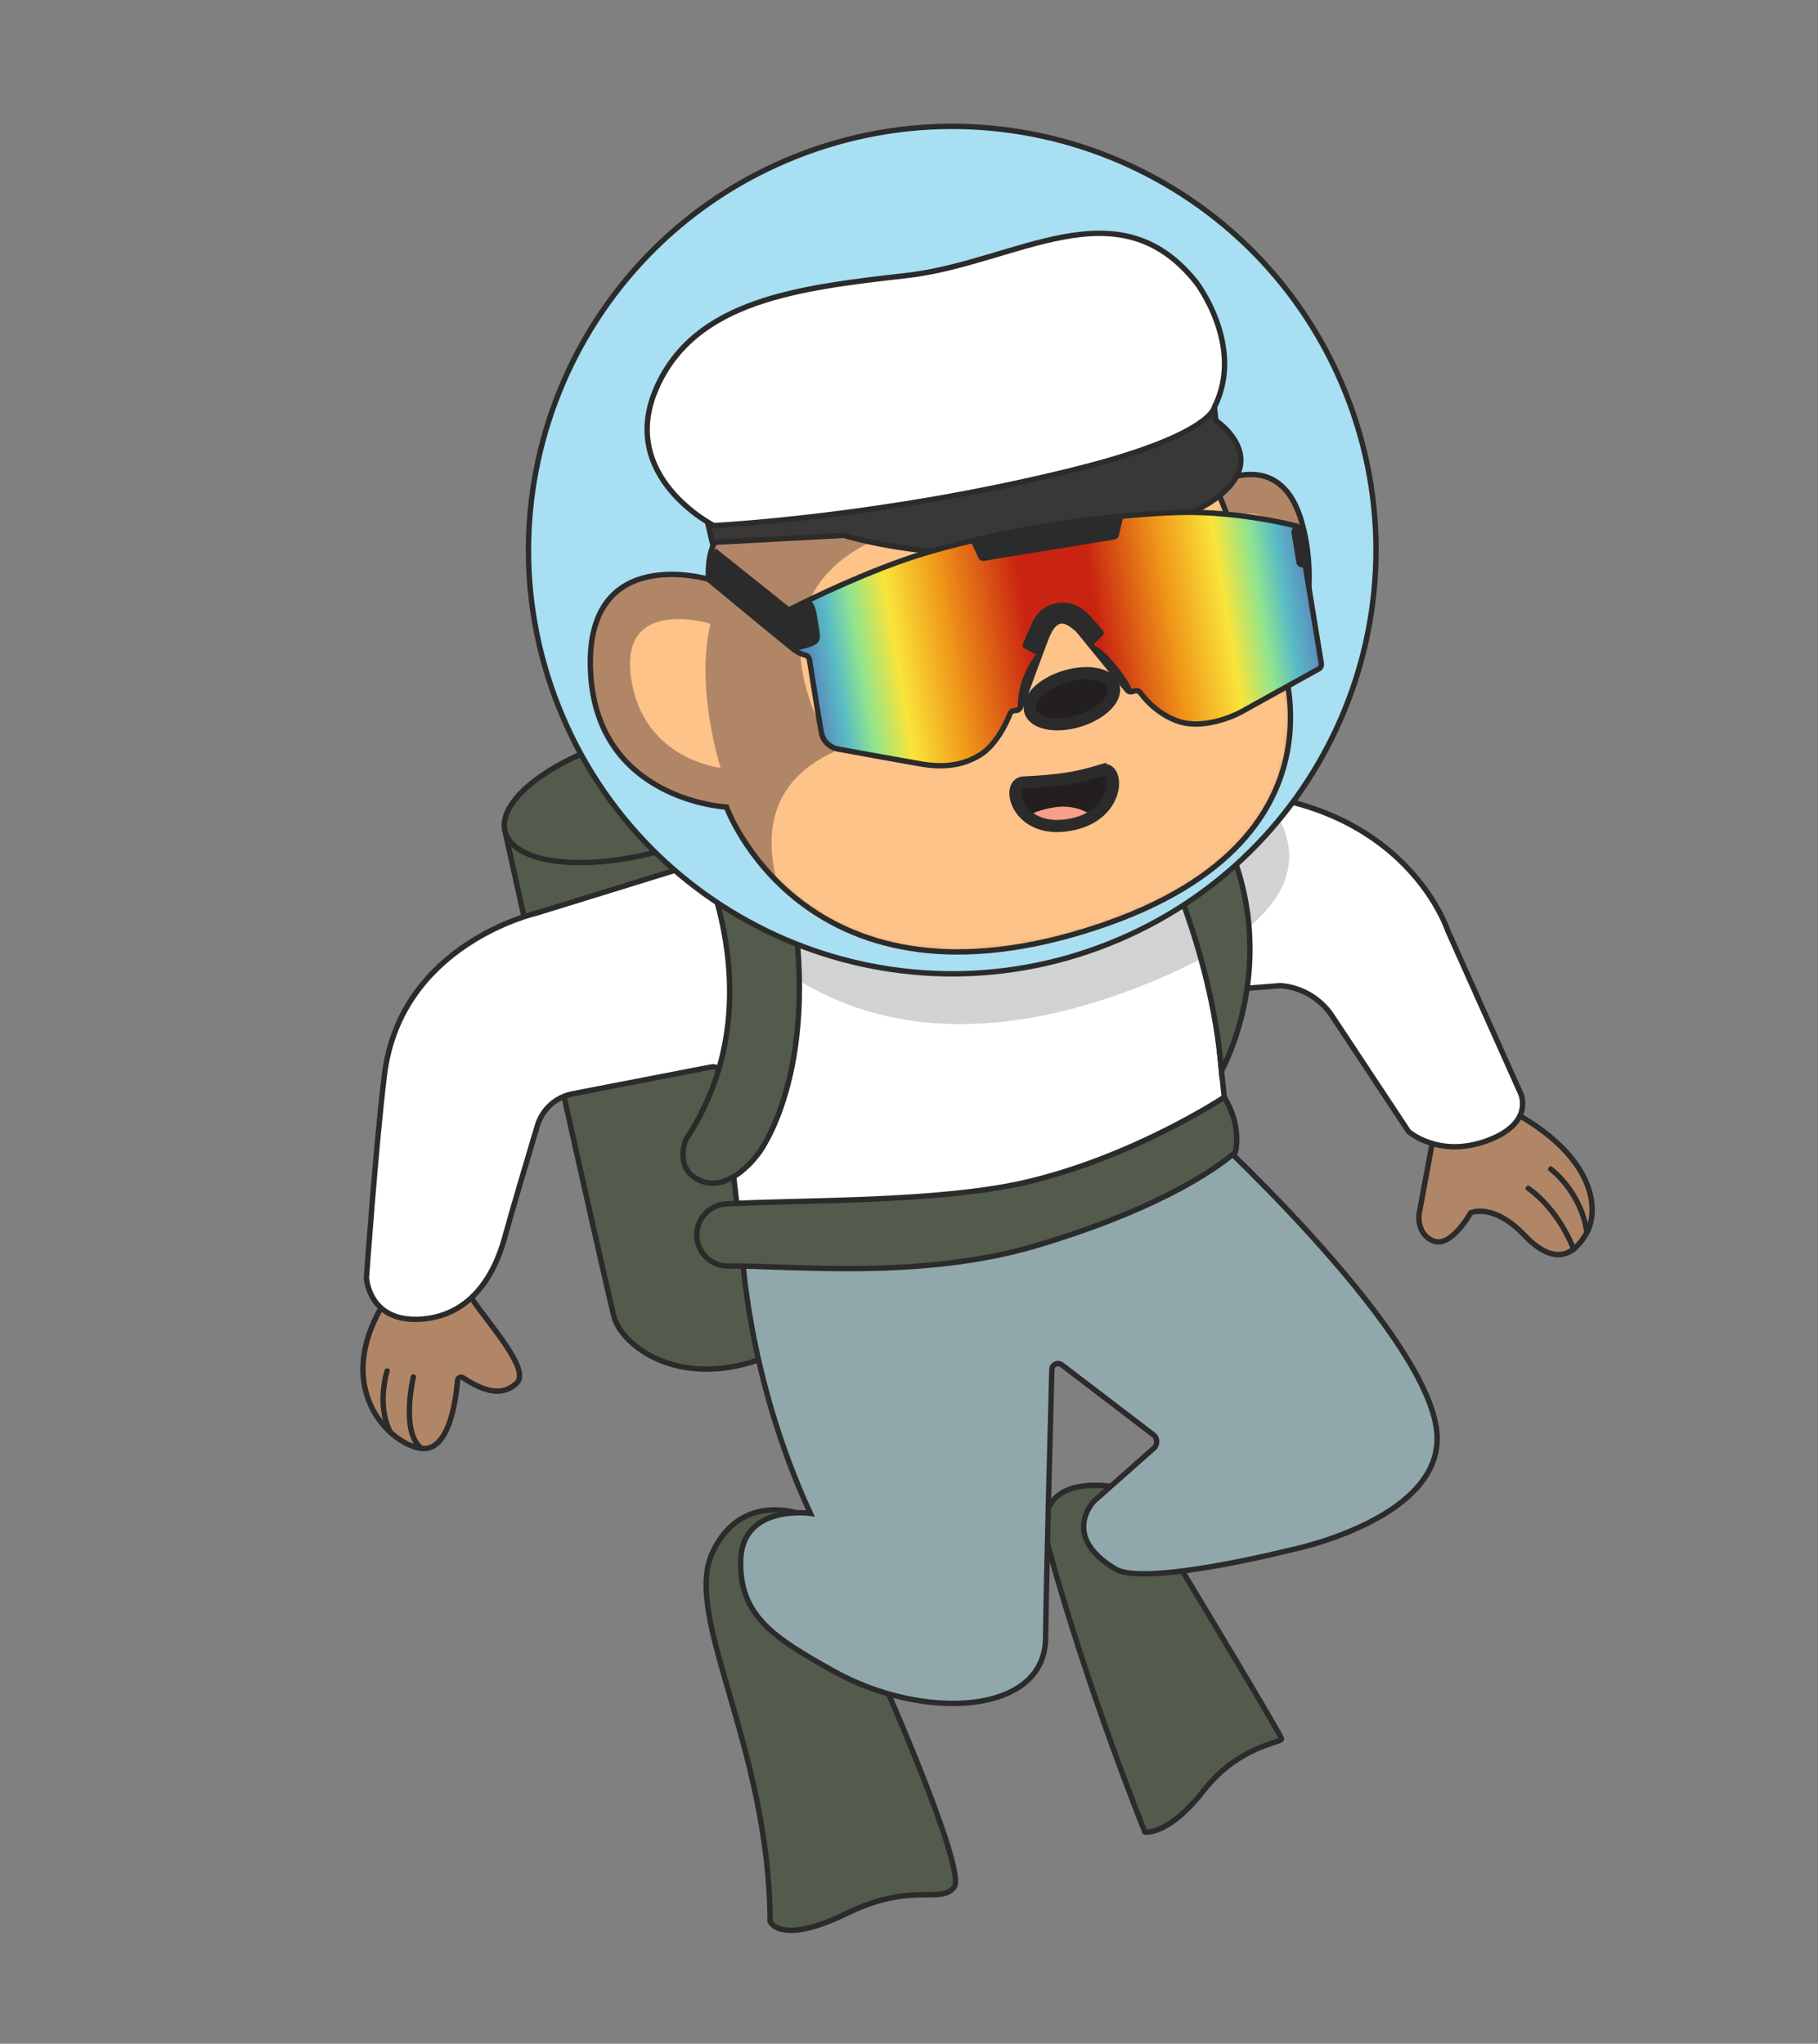 <svg width="338" height="380" viewBox="0 0 338 380" fill="none" xmlns="http://www.w3.org/2000/svg">
<rect x="0" y="0" width="338" height="380" fill="#808080" stroke="none"/>
<path d="M266.42 211.742L263.815 225.85C263.815 225.85 263.359 229.613 266.608 230.775C269.858 231.938 273.42 225.505 273.42 225.505C273.42 225.505 277.586 223.571 283.364 229.624C289.142 235.677 292.779 233.257 295.038 229.154C297.296 225.051 297.019 214.178 278.288 205.201C259.558 196.224 266.415 211.73 266.415 211.73L266.42 211.742Z" fill="#B18667" stroke="#2B2B2B" stroke-miterlimit="10"/>
<path d="M209.118 276.803C209.118 276.803 190.678 272.171 195.004 287.972C202.266 314.495 212.858 340.629 212.858 340.629C212.858 340.629 217.125 341.442 223.747 332.958C230.375 324.485 238.296 324.111 238.255 323.306C238.213 322.5 213.839 282.161 213.839 282.161L209.118 276.803Z" fill="#535B4C" stroke="#2B2B2B" stroke-miterlimit="10"/>
<path d="M149.751 281.813C149.751 281.813 137.994 276.741 132.453 288.685C126.9 300.633 142.977 324.505 143.181 357.261C143.181 357.261 144.994 361.823 157.347 355.8C169.7 349.778 174.784 354.155 177.383 350.907C179.976 347.646 162.142 307.985 162.142 307.985L149.751 281.813Z" fill="#535B4C" stroke="#2B2B2B" stroke-miterlimit="10"/>
<path d="M152.547 142.106C154.123 147.933 162.736 240.513 150.323 248.316C129.467 261.424 115.765 250.756 114.189 244.929C112.613 239.102 93.922 154.693 93.922 154.693C108.077 150.853 150.966 136.267 152.547 142.106Z" fill="#535B4C" stroke="#2B2B2B" stroke-miterlimit="10"/>
<path d="M145.17 140.792C143.589 134.957 130.833 133.338 116.678 137.175C102.524 141.012 92.332 148.852 93.914 154.686C95.495 160.52 108.252 162.14 122.406 158.303C136.56 154.466 146.752 146.626 145.17 140.792Z" fill="#535B4C" stroke="#2B2B2B" stroke-miterlimit="10"/>
<path d="M86.319 231.903C86.15 232.528 84.915 237.102 87.786 241.523C90.657 245.943 98.677 254.59 96.081 257.141C93.656 259.526 90.333 259.02 86.094 256.174C85.676 255.894 85.101 256.165 85.064 256.667C84.786 260.109 83.551 269.91 78.381 269.315C72.117 268.598 59.832 256.587 74.131 238.306C74.131 238.306 75.928 228.129 80.164 226.864C84.4 225.599 86.31 231.879 86.31 231.879L86.319 231.903Z" fill="#B18667" stroke="#2B2B2B" stroke-miterlimit="10"/>
<path d="M143.261 221.437L137.914 231.798C137.914 231.798 138.712 255.523 150.658 281.384C150.658 281.384 138.018 279.632 137.712 290.054C137.406 300.475 143.951 304.565 155.104 310.782C171.657 319.997 194.217 318.896 194.392 304.638C194.541 292.453 195.334 262.98 195.56 254.639C195.582 253.711 196.661 253.199 197.403 253.768L214.406 266.748C215.23 267.383 215.27 268.607 214.497 269.291L203.431 279.081C203.431 279.081 197.03 285.527 207.348 291.713C212.928 295.057 240.148 288.146 240.148 288.146C240.148 288.146 269.516 282.221 267.042 265.503C264.177 246.083 222.318 208.148 222.318 208.148L143.258 221.466L143.261 221.437Z" fill="#90A8AC" stroke="#2B2B2B" stroke-miterlimit="10"/>
<path d="M132.6 159.62L99.706 169.789C99.706 169.789 74.528 175.457 71.486 199.76C69.977 211.747 68.127 237.541 68.127 237.541C68.127 237.541 68.478 245.653 77.787 245.299C87.109 244.941 91.79 237.604 93.832 230.116C95.198 225.1 98.129 215.252 99.914 209.289C100.825 206.251 103.347 203.967 106.456 203.373L132.25 198.38C133.183 198.204 134.072 198.827 134.219 199.758L137.908 231.812C137.908 231.812 190.336 233.52 228.608 213.591L225.748 186.043C225.651 185.064 226.377 184.19 227.361 184.106L238.038 183.265C241.956 183.549 245.508 185.65 247.67 188.916L261.871 210.383C261.871 210.383 267.483 215.387 276.462 212.098C285.454 208.805 282.681 203.23 282.681 203.23L269.146 172.983C269.146 172.983 260.492 146.079 221.742 147.299C184.287 148.479 132.588 159.624 132.588 159.624L132.6 159.62Z" fill="white" stroke="#2B2B2B" stroke-miterlimit="10"/>
<path d="M133.562 167.951C133.562 167.951 155.958 206.748 214.541 182.373C273.119 157.986 211.014 131.467 211.014 131.467L133.567 167.963L133.562 167.951Z" fill="#D0D2D3"/>
<path d="M127.679 153.559C127.679 153.559 145.769 184.394 127.492 211.92C127.492 211.92 125.121 217.671 130.567 219.66C136.013 221.65 141.066 214.374 141.066 214.374C141.066 214.374 152.603 199.491 147.16 166.879C141.716 134.268 127.684 153.571 127.684 153.571L127.679 153.559Z" fill="#535B4C" stroke="#2B2B2B" stroke-miterlimit="10"/>
<path d="M215 156.221C215 156.221 225.15 175.771 227.099 199.095C227.099 199.095 239.76 176.727 225.894 151.893L214.988 156.226L215 156.221Z" fill="#535B4C" stroke="#2B2B2B" stroke-miterlimit="10"/>
<path d="M206.121 175.483C246.549 159.422 266.302 113.629 250.241 73.201C234.18 32.773 188.386 13.02 147.959 29.082C107.531 45.143 87.778 90.936 103.839 131.364C119.9 171.791 165.694 191.544 206.121 175.483Z" fill="#A9DFF2" stroke="#2B2B2B" stroke-miterlimit="10"/>
<path d="M223.586 91.277C223.586 91.277 237.506 81.482 241.982 96.958C246.459 112.435 239.385 129.782 232.795 132.734C226.204 135.687 223.586 91.277 223.586 91.277Z" fill="#B18667" stroke="#2B2B2B" stroke-miterlimit="10"/>
<path d="M221.777 99.786C221.777 99.786 234.797 89.582 238.237 100.592C242.334 113.71 234.707 122.051 234.707 122.051L221.7 110.396L221.777 99.786Z" fill="#FDC389"/>
<path d="M135.06 150.058C135.06 150.058 149.236 189.179 201.594 173.131C253.951 157.083 238.753 119.706 234.894 115.148C231.029 110.579 228.452 83.463 215.234 78.539C202.017 73.616 134.955 98.224 134.955 98.224C134.955 98.224 131.253 100.447 131.741 107.71C131.741 107.71 108.825 100.897 109.778 124.589C110.745 148.846 135.06 150.058 135.06 150.058Z" fill="#B18667"/>
<mask id="mask0_3020_25361" style="mask-type:luminance" maskUnits="userSpaceOnUse" x="109" y="77" width="131" height="100">
<path d="M135.056 150.061C135.056 150.061 149.232 189.182 201.59 173.134C253.947 157.086 238.749 119.709 234.89 115.151C231.026 110.582 228.448 83.466 215.231 78.542C202.013 73.619 134.951 98.227 134.951 98.227C134.951 98.227 131.249 100.45 131.737 107.713C131.737 107.713 108.821 100.9 109.774 124.592C110.741 148.849 135.056 150.061 135.056 150.061Z" fill="white"/>
</mask>
<g mask="url(#mask0_3020_25361)">
<path d="M154.801 184.211C154.801 184.211 129.049 151.598 155.129 139.746C155.129 139.746 137.614 113.867 160.667 101.377C163.313 99.936 183.264 97.32 196.412 110.452C196.412 110.452 217.957 70.031 231.915 100.71C247.814 135.677 244.739 153.303 244.739 153.303L196.2 183.346L154.813 184.206L154.801 184.211Z" fill="#FDC389"/>
<path d="M133.985 142.766C133.985 142.766 129.195 127.971 132.095 115.976C132.095 115.976 115.138 110.726 117.322 126.012C119.507 141.298 134.002 142.773 134.002 142.773L133.985 142.766Z" fill="#FDC389"/>
</g>
<path d="M135.06 150.058C135.06 150.058 149.236 189.179 201.594 173.131C253.951 157.083 238.753 119.706 234.894 115.148C231.029 110.579 228.452 83.463 215.234 78.539C202.017 73.616 134.955 98.224 134.955 98.224C134.955 98.224 131.253 100.447 131.741 107.71C131.741 107.71 108.825 100.897 109.778 124.589C110.745 148.846 135.06 150.058 135.06 150.058Z" stroke="#2B2B2B" stroke-miterlimit="10"/>
<path d="M156.83 99.527C156.83 99.527 183.437 107.981 213.037 98.605C242.636 89.229 226.071 78.193 226.071 78.193L225.422 72.597L130.392 92.162L132.426 100.86L156.823 99.543L156.83 99.527Z" fill="#3A3836" stroke="#2B2B2B" stroke-miterlimit="10"/>
<path d="M132.702 97.725C132.702 97.725 114.861 88.673 122.007 72.245C129.154 55.817 148.38 53.517 168.611 51.222C188.842 48.926 207.751 34.041 222.428 52.531C222.428 52.531 231.473 64.353 225.795 75.668C225.795 75.668 225.306 80.963 199.672 87.342C163.957 96.235 132.714 97.721 132.714 97.721L132.702 97.725Z" fill="white" stroke="#2B2B2B" stroke-miterlimit="10"/>
<path d="M169.179 131.706C169.406 134.557 171.833 136.352 174.586 135.704C177.34 135.057 179.391 132.221 179.159 129.358C178.928 126.495 176.505 124.712 173.752 125.36C170.999 126.008 168.948 128.843 169.179 131.706Z" fill="#231F20" stroke="#2B2B2B" stroke-width="2.258" stroke-miterlimit="10"/>
<path d="M213.96 121.193C214.187 124.044 216.615 125.839 219.368 125.191C222.121 124.544 224.172 121.708 223.941 118.845C223.709 115.982 221.286 114.199 218.533 114.847C215.78 115.495 213.729 118.33 213.96 121.193Z" fill="#231F20" stroke="#2B2B2B" stroke-width="2.258" stroke-miterlimit="10"/>
<path d="M191.448 131.755C191.642 134.173 195.305 135.324 199.637 134.3C203.969 133.276 207.311 130.498 207.117 128.081C206.923 125.663 203.26 124.512 198.928 125.536C194.597 126.56 191.254 129.337 191.448 131.755Z" fill="#231F20" stroke="#2B2B2B" stroke-width="2.258" stroke-miterlimit="10"/>
<path d="M204.91 143.225C208.119 142.285 208.455 151.796 198.707 153.397C188.964 155.01 186.947 145.651 190.286 145.495C198.19 145.114 200.874 144.397 204.906 143.213L204.91 143.225Z" fill="#231F20"/>
<mask id="mask1_3020_25361" style="mask-type:luminance" maskUnits="userSpaceOnUse" x="188" y="143" width="19" height="11">
<path d="M204.902 143.225C208.111 142.285 208.447 151.796 198.699 153.397C188.957 155.01 186.939 145.651 190.278 145.495C198.182 145.114 200.866 144.397 204.898 143.213L204.902 143.225Z" fill="white"/>
</mask>
<g mask="url(#mask1_3020_25361)">
<path d="M188.786 153.448C188.786 153.448 190.759 150.839 196.243 150.082C201.726 149.325 204.738 153.118 204.738 153.118C204.738 153.118 194.81 161.034 188.786 153.448Z" fill="#F79F88"/>
</g>
<path d="M204.91 143.225C208.119 142.285 208.455 151.796 198.707 153.397C188.964 155.01 186.947 145.651 190.286 145.495C198.19 145.114 200.874 144.397 204.906 143.213L204.91 143.225Z" stroke="#2B2B2B" stroke-width="2.258" stroke-miterlimit="10"/>
<path d="M76.854 256.025C76.854 256.025 74.408 266.321 78.377 269.33" stroke="#2B2B2B" stroke-miterlimit="10" stroke-linecap="round"/>
<path d="M71.973 254.915C71.973 254.915 69.936 261.188 72.572 266.316" stroke="#2B2B2B" stroke-miterlimit="10" stroke-linecap="round"/>
<path d="M129.64 230.65C130.146 233.431 132.573 235.436 135.402 235.399C146.397 235.254 170.984 238.03 192.543 231.639C220.175 223.449 229.691 214.177 229.691 214.177C229.691 214.177 230.981 209.358 227.603 204.01C227.603 204.01 210.768 215.172 190.63 219.842C174.099 223.663 148.099 223.051 134.955 223.855C131.501 224.071 129.013 227.247 129.64 230.65Z" fill="#535B4C" stroke="#2B2B2B" stroke-miterlimit="10"/>
<path d="M284.125 220.944C284.125 220.944 289.469 224.396 292.567 232.267" stroke="#2B2B2B" stroke-miterlimit="10" stroke-linecap="round"/>
<path d="M288.316 217.37C288.316 217.37 293.954 221.527 295.038 229.167" stroke="#2B2B2B" stroke-miterlimit="10" stroke-linecap="round"/>
<path d="M171.148 103.093C162.1 105.883 151.028 111.147 146.622 113.431L147.853 120.958C148.806 121.643 149.93 121.881 150.373 121.915C150.989 125.856 152.321 134.243 152.719 136.266C153.117 138.289 154.837 139.091 155.647 139.24C159.909 140.02 169.026 141.68 171.399 142.076C174.365 142.572 178.513 142.735 182.317 140.292C185.36 138.336 187.368 134.007 187.991 132.086L189.484 132.129C191.057 127.831 194.29 119.036 194.642 118.236C195.082 117.235 195.802 115.678 197.204 115.449C198.326 115.266 199.913 116.585 200.566 117.268L209.947 128.784L211.63 128.223C212.525 129.712 215.335 132.998 219.42 134.227C223.505 135.456 228.674 133.505 230.748 132.375L245.761 124.05L241.491 97.924C237.827 96.925 228.185 94.998 218.927 95.284C209.669 95.57 199.106 97.011 194.982 97.696C190.807 98.332 180.196 100.303 171.148 103.093Z" fill="url(#paint0_linear_3020_25361)"/>
<path d="M133.199 102.691L133.511 102.301L133.114 101.983L132.803 102.385L133.199 102.691ZM146.627 113.432L146.314 113.822L146.568 114.025L146.857 113.876L146.627 113.432ZM194.986 97.697L195.062 98.191L195.068 98.19L194.986 97.697ZM218.931 95.285L218.916 94.785L218.916 94.785L218.931 95.285ZM240.918 97.773L241.042 97.289L241.042 97.289L240.918 97.773ZM245.19 124.37L244.947 123.933L244.947 123.933L245.19 124.37ZM230.753 132.377L230.992 132.816L230.995 132.814L230.753 132.377ZM219.424 134.228L219.568 133.749L219.568 133.749L219.424 134.228ZM212.05 128.848L212.455 128.554L212.455 128.554L212.05 128.848ZM210.923 128.461L210.765 127.987L210.923 128.461ZM210.564 128.581L210.722 129.055L210.722 129.055L210.564 128.581ZM209.543 128.284L209.155 128.6L209.155 128.6L209.543 128.284ZM200.57 117.269L200.958 116.953L200.945 116.937L200.931 116.923L200.57 117.269ZM194.646 118.237L195.104 118.438L195.104 118.438L194.646 118.237ZM189.719 131.5L189.25 131.328L189.25 131.328L189.719 131.5ZM188.815 132.111L188.829 131.611L188.829 131.611L188.815 132.111ZM188.696 132.107L188.682 132.607L188.682 132.607L188.696 132.107ZM187.762 132.746L188.229 132.925L188.229 132.925L187.762 132.746ZM182.321 140.293L182.591 140.713L182.591 140.713L182.321 140.293ZM171.403 142.077L171.321 142.57L171.321 142.57L171.403 142.077ZM155.651 139.241L155.741 138.749L155.741 138.749L155.651 139.241ZM152.723 136.267L152.233 136.364L152.233 136.364L152.723 136.267ZM150.492 122.647L150.986 122.57L150.986 122.57L150.492 122.647ZM149.65 121.783L149.523 122.266L149.523 122.266L149.65 121.783ZM147.857 120.959L148.149 120.553L148.149 120.553L147.857 120.959ZM131.759 107.744L131.262 107.796L131.283 107.999L131.44 108.129L131.759 107.744ZM132.886 103.082L146.314 113.822L146.939 113.041L133.511 102.301L132.886 103.082ZM146.857 113.876C151.252 111.597 162.294 106.349 171.3 103.572L171.005 102.617C161.915 105.419 150.812 110.699 146.397 112.988L146.857 113.876ZM171.3 103.572C180.316 100.792 190.901 98.826 195.062 98.191L194.911 97.202C190.722 97.841 180.085 99.817 171.005 102.617L171.3 103.572ZM195.068 98.19C199.18 97.507 209.719 96.07 218.946 95.785L218.916 94.785C209.627 95.072 199.041 96.517 194.904 97.204L195.068 98.19ZM218.946 95.785C227.691 95.515 236.796 97.235 240.794 98.258L241.042 97.289C236.989 96.252 227.785 94.511 218.916 94.785L218.946 95.785ZM241.099 98.6L245.166 123.482L246.153 123.32L242.086 98.438L241.099 98.6ZM244.947 123.933L230.51 131.939L230.995 132.814L245.432 124.807L244.947 123.933ZM230.513 131.938C229.514 132.482 227.746 133.235 225.731 133.7C223.71 134.166 221.494 134.329 219.568 133.749L219.28 134.707C221.44 135.357 223.852 135.159 225.955 134.674C228.064 134.188 229.917 133.401 230.992 132.816L230.513 131.938ZM219.568 133.749C216.127 132.714 213.607 130.145 212.455 128.554L211.645 129.141C212.872 130.835 215.555 133.586 219.28 134.707L219.568 133.749ZM210.765 127.987L210.406 128.106L210.722 129.055L211.081 128.935L210.765 127.987ZM209.93 127.968L200.958 116.953L200.182 117.585L209.155 128.6L209.93 127.968ZM200.931 116.923C200.583 116.559 199.992 116.031 199.333 115.613C198.701 115.212 197.885 114.833 197.128 114.957L197.289 115.944C197.654 115.884 198.192 116.073 198.797 116.457C199.375 116.823 199.904 117.296 200.209 117.614L200.931 116.923ZM197.128 114.957C196.251 115.1 195.619 115.656 195.168 116.253C194.718 116.848 194.408 117.537 194.189 118.036L195.104 118.438C195.325 117.936 195.595 117.347 195.966 116.856C196.335 116.367 196.764 116.03 197.289 115.944L197.128 114.957ZM194.189 118.036C193.845 118.818 190.881 126.872 189.25 131.328L190.189 131.672C191.832 127.185 194.777 119.182 195.104 118.438L194.189 118.036ZM188.829 131.611L188.71 131.607L188.682 132.607L188.801 132.61L188.829 131.611ZM187.295 132.568C186.9 133.601 186.238 135.016 185.344 136.383C184.446 137.755 183.335 139.047 182.051 139.872L182.591 140.713C184.04 139.783 185.244 138.363 186.181 136.93C187.121 135.494 187.813 134.013 188.229 132.925L187.295 132.568ZM182.051 139.872C178.401 142.216 174.404 142.072 171.485 141.584L171.321 142.57C174.333 143.074 178.632 143.257 182.591 140.713L182.051 139.872ZM171.485 141.584C169.118 141.188 160.006 139.53 155.741 138.749L155.561 139.733C159.821 140.512 168.943 142.173 171.321 142.57L171.485 141.584ZM155.741 138.749C155.051 138.623 153.558 137.921 153.214 136.171L152.233 136.364C152.684 138.659 154.631 139.562 155.561 139.733L155.741 138.749ZM153.214 136.171C152.842 134.278 151.641 126.74 150.986 122.57L149.998 122.725C150.651 126.883 151.856 134.446 152.233 136.364L153.214 136.171ZM149.777 121.299C149.293 121.172 148.686 120.939 148.149 120.553L147.565 121.365C148.229 121.842 148.959 122.118 149.523 122.266L149.777 121.299ZM148.149 120.553C147.215 119.881 137.061 111.491 132.078 107.36L131.44 108.129C136.395 112.237 146.594 120.666 147.565 121.365L148.149 120.553ZM132.257 107.693C132.168 106.833 132.316 104.652 133.595 102.997L132.803 102.385C131.315 104.312 131.157 106.78 131.262 107.796L132.257 107.693ZM188.71 131.607C188.07 131.589 187.514 131.994 187.295 132.568L188.229 132.925C188.306 132.723 188.492 132.602 188.682 132.607L188.71 131.607ZM189.25 131.328C189.186 131.502 189.018 131.616 188.829 131.611L188.801 132.61C189.416 132.628 189.976 132.253 190.189 131.672L189.25 131.328ZM150.986 122.57C150.882 121.904 150.346 121.448 149.777 121.299L149.523 122.266C149.794 122.337 149.968 122.533 149.998 122.725L150.986 122.57ZM212.455 128.554C212.084 128.041 211.409 127.772 210.765 127.987L211.081 128.935C211.269 128.873 211.503 128.944 211.645 129.141L212.455 128.554ZM245.166 123.482C245.195 123.663 245.108 123.844 244.947 123.933L245.432 124.807C245.962 124.514 246.25 123.919 246.153 123.32L245.166 123.482ZM210.406 128.106C210.234 128.164 210.045 128.109 209.93 127.968L209.155 128.6C209.532 129.063 210.156 129.244 210.722 129.055L210.406 128.106ZM240.794 98.258C240.95 98.297 241.071 98.427 241.099 98.6L242.086 98.438C241.996 97.888 241.596 97.431 241.042 97.289L240.794 98.258Z" fill="#2B2B2B"/>
<path d="M209.539 128.285C209.785 128.587 210.192 128.705 210.561 128.582C210.123 127.048 208.429 124.698 206.447 122.47C204.491 120.272 203.152 119.769 202.665 119.845L209.539 128.285Z" fill="#2B2B2B"/>
<path d="M189.715 131.501C190.843 128.422 192.595 123.655 193.686 120.737C193.033 121.131 191.674 122.615 190.606 125.059C189.473 127.652 189.152 129.908 189.288 131.998C189.481 131.892 189.636 131.719 189.715 131.501Z" fill="#2B2B2B"/>
<path d="M197.211 115.45C198.332 115.267 199.919 116.586 200.572 117.269L202.934 120.168L205.014 118.127C205.242 117.904 205.265 117.546 205.064 117.299C204.397 116.477 202.92 114.698 201.886 113.759C200.513 112.513 198.537 111.8 196.664 112.106C194.468 112.465 192.912 113.788 192.123 115.355C191.526 116.541 190.588 118.744 190.168 119.744C190.044 120.039 190.165 120.378 190.446 120.53L193.213 122.022C193.947 120.048 194.512 118.546 194.648 118.237C195.088 117.236 195.809 115.679 197.211 115.45Z" fill="#2B2B2B"/>
<path d="M241.592 98.519C241.533 98.157 241.273 97.864 240.918 97.773C240.808 97.745 240.695 97.716 240.578 97.688L240.23 98.416C240.12 98.646 240.083 98.904 240.124 99.155L241.013 104.593C241.152 105.442 241.998 105.601 242.74 105.541L241.592 98.519Z" fill="#2B2B2B"/>
<path d="M182.921 104.282L207.248 100.306C207.622 100.245 207.922 99.964 208.008 99.596L208.86 95.946C202.946 96.503 197.635 97.256 194.984 97.696C192.205 98.12 186.574 99.135 180.45 100.589L181.922 103.753C182.099 104.134 182.508 104.35 182.921 104.282Z" fill="#2B2B2B"/>
<path d="M146.627 113.432L133.199 102.691C131.816 104.482 131.663 106.806 131.759 107.744C136.728 111.864 146.904 120.274 147.857 120.959C149.13 120.751 150.919 120.305 151.844 119.69C152.441 119.295 152.507 118.318 152.356 117.394L151.83 114.176C151.541 112.407 150.827 111.657 150.506 111.504C148.942 112.255 147.616 112.919 146.627 113.432Z" fill="#2B2B2B"/>
<defs>
<linearGradient id="paint0_linear_3020_25361" x1="151.033" y1="125.676" x2="243.555" y2="110.554" gradientUnits="userSpaceOnUse">
<stop stop-color="#5A8CBD"/>
<stop offset="0.048" stop-color="#59BBC6"/>
<stop offset="0.098" stop-color="#90E48F"/>
<stop offset="0.172" stop-color="#FAE439"/>
<stop offset="0.28" stop-color="#F09719"/>
<stop offset="0.437" stop-color="#C92411"/>
<stop offset="0.575" stop-color="#C92411"/>
<stop offset="0.72" stop-color="#F09719"/>
<stop offset="0.83" stop-color="#FAE439"/>
<stop offset="0.9" stop-color="#90E48F"/>
<stop offset="0.95" stop-color="#59BBC6"/>
<stop offset="1" stop-color="#5A8CBD"/>
</linearGradient>
</defs>
</svg>
